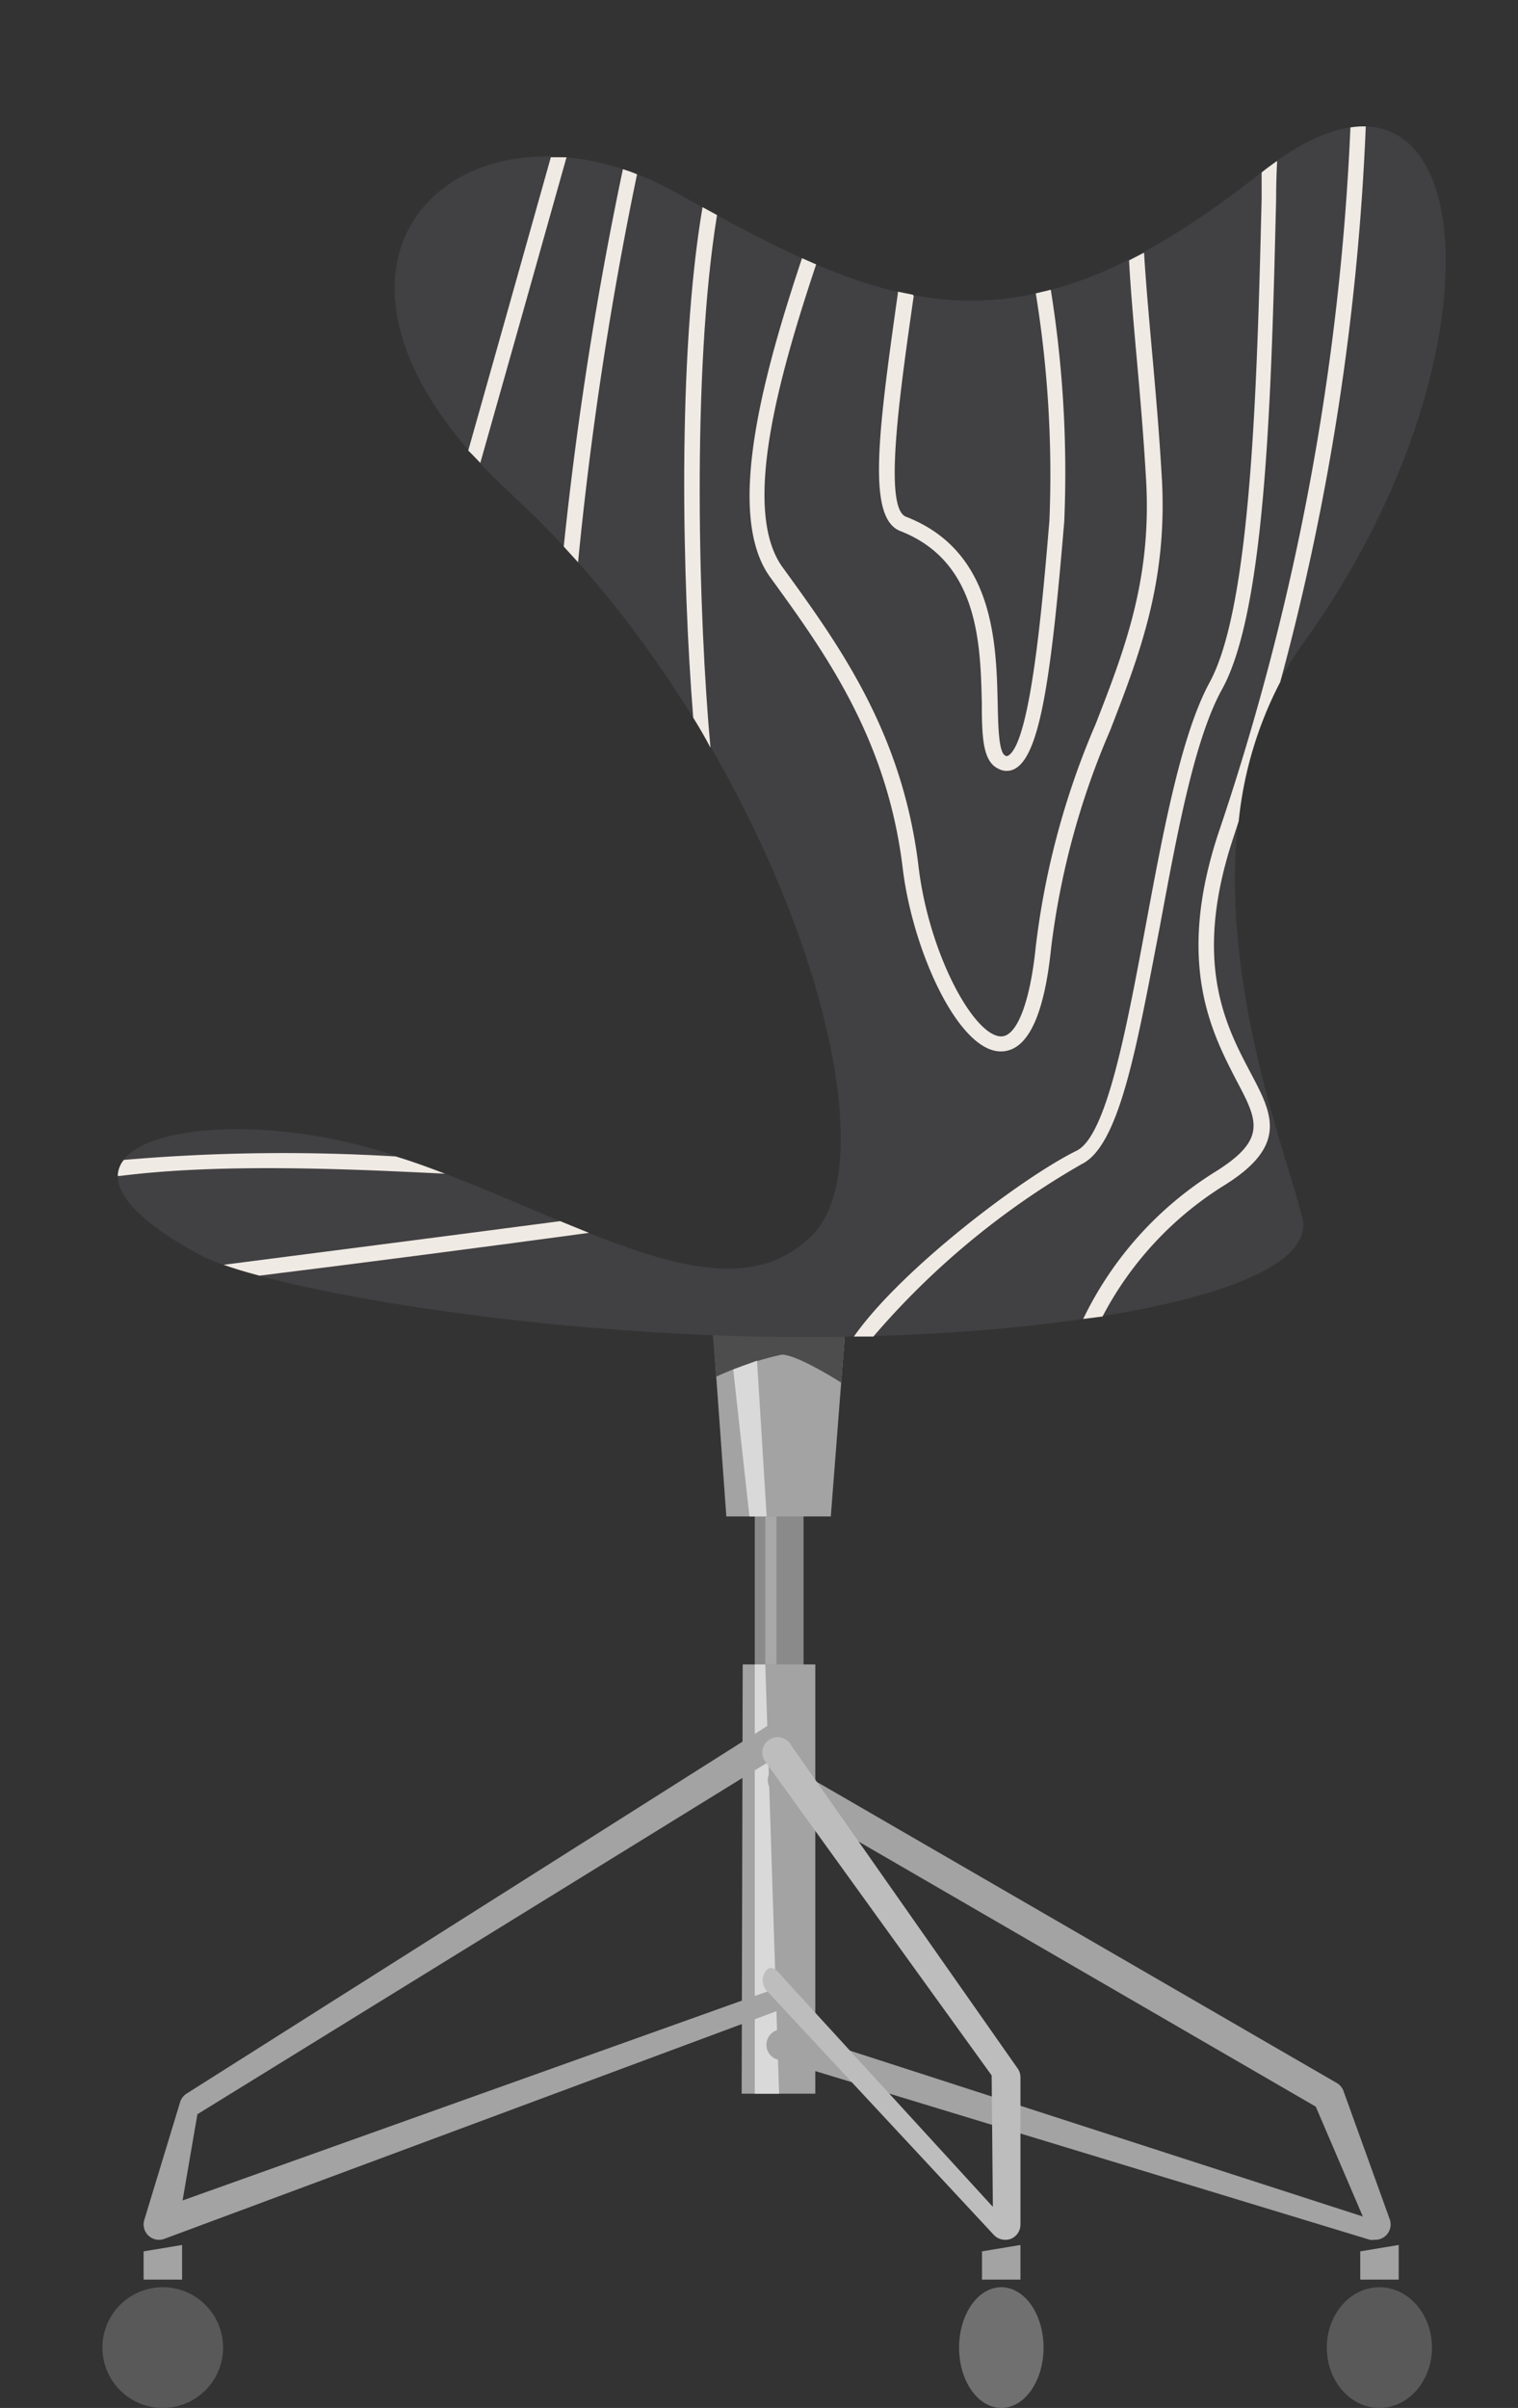 <svg xmlns="http://www.w3.org/2000/svg" viewBox="-5.95 -7.33 88.05 139.61"><rect x="-5.95" y="-7.33" width="88.05" height="139.61" fill="#333333" stroke="none"/><title>Asset 10</title><g data-name="Layer 2" style="isolation:isolate"><path fill="#8a8a8a" d="M37.83 79.4h2.83v11.9h-2.83z"/><path fill="#a3a3a3" d="M42.24 80.59h-6.06l-.83-11.49h7.78l-.89 11.49z"/><path d="M35.59 72.49a18.24 18.24 0 0 1 3.81-1.28c.91 0 3.44 1.62 3.44 1.62l.29-3.72-7.78.32z" fill="#4d4d4d"/><path fill="#a3a3a3" d="M41.34 114.06h-4.27l.06-24.89h4.21v24.89z"/><path fill="#d9d9d9" d="M37.83 89.17v24.89h1.41l-.8-24.89h-.61z"/><path d="M3.27 122.53a.89.89 0 0 1-.85-1.15l2.08-6.84a.89.89 0 0 1 .38-.49l33.85-21.42a.89.89 0 0 1 1 1.51L5.5 115.25l-.86 5L38.94 108a.89.89 0 0 1 1.14.54c.16.46-.41.53-.87.69L3.57 122.48a.9.9 0 0 1-.3.05z" fill="#a3a3a3"/><path d="M73.77 122.53a.87.87 0 0 1-.26 0l-34.37-10.45a.89.89 0 1 1 .52-1.71l33.44 10.81-2.73-6.37L39 96.63a.89.89 0 0 1 .89-1.54l31.7 18.35a.88.88 0 0 1 .39.47l2.68 7.43a.89.89 0 0 1-.84 1.19z" fill="#a3a3a3"/><path d="M52.35 122.53a.9.9 0 0 1-.66-.29l-13.14-14.12a.89.89 0 0 1 0-1.26c.36-.33.75.29 1.09.65l12 13.11-.07-7.62-13.09-18.14a.89.89 0 1 1 1.46-1l13.14 18.74a.89.89 0 0 1 .16.51v8.54a.89.89 0 0 1-.57.83.88.88 0 0 1-.32.05z" fill="#bdbdbd"/><path d="M5.65 65.43c3.51 1.89 19.34 4.76 35.1 4.76s29.75-2.68 28.85-6.85-8.35-21.68 0-33.32C82.1 12.77 79.84-7.33 67.22 2.66 52.95 14 45.51 10.7 33.31 3.86S8.92 7.72 23.79 21.4 46.4 58.88 41.2 64.24s-14.43-1.49-24.84-4.76-22.31-.3-10.71 5.95z" fill="#414042"/><path fill="#d9d9d9" d="M37.52 80.59h1l-.56-9.03-1.38.51.94 8.52z"/><path fill="#a8a8a8" d="M38.44 80.59h.65v8.58h-.65z"/><path fill="#a3a3a3" d="M2.38 123.2l2.23-.37v2.01H2.38v-1.64z"/><circle cx="3.49" cy="128.78" r="3.5" fill="#595959"/><path fill="#a3a3a3" d="M51.01 123.2l2.23-.37v2.01h-2.23v-1.64z"/><ellipse cx="52.13" cy="128.78" rx="2.45" ry="3.5" fill="#707070"/><path fill="#a3a3a3" d="M72.95 123.2l2.23-.37v2.01h-2.23v-1.64z"/><ellipse cx="74.06" cy="128.78" rx="3.05" ry="3.5" fill="#595959"/><g style="mix-blend-mode:multiply" fill="#f0eae4"><path d="M19.86 60.72c-.94-.36-1.89-.71-2.86-1a108.17 108.17 0 0 0-15.77.2 1.54 1.54 0 0 0-.35.93h.13c5.8-.74 13.24-.41 18.85-.13z"/><path d="M30.18 2.48a213.17 213.17 0 0 0-3.43 21.88l.83.91A211.7 211.7 0 0 1 31 2.78c-.24-.11-.53-.21-.82-.3z"/><path d="M72.38.06a147.33 147.33 0 0 1-7.64 40.86c-2.53 7.59-.38 11.65 1 14.34 1.26 2.37 1.83 3.45-1.17 5.33a20.54 20.54 0 0 0-7.69 8.55L58 69a19.72 19.72 0 0 1 7.1-7.63c3.71-2.32 2.73-4.16 1.49-6.5-1.43-2.71-3.4-6.41-1-13.64l.31-.95a22.3 22.3 0 0 1 2.41-8.07A145.92 145.92 0 0 0 73.27 0a4.85 4.85 0 0 0-.89.06z"/><path d="M47 9.76l-.87-.18v.1c-1.18 8.3-1.76 13 .12 13.77 4.57 1.77 4.67 6.55 4.75 10 0 2 .07 3.36.94 3.78a1 1 0 0 0 1 0c1.46-.83 2.1-5.48 2.84-14.32A66.86 66.86 0 0 0 55 9.47l-.87.21a65.56 65.56 0 0 1 .79 13.18c-.38 4.5-1.07 12.86-2.39 13.62a.15.15 0 0 1-.17 0c-.38-.18-.41-1.67-.44-3-.08-3.53-.2-8.87-5.32-10.85-1.31-.51-.38-7 .45-12.81z"/><path d="M59.92 12.73c.22 2.45.45 5 .61 7.81.32 5.74-1.25 9.8-2.92 14.09a46.37 46.37 0 0 0-3.48 12.91c-.33 3.26-1.1 5.21-2 5.22-1.58 0-4.19-4.76-4.8-9.84-.93-7.78-4.61-12.84-7.85-17.31C37 22.3 39.25 14.42 41.39 8l-.82-.36c-2.21 6.63-4.5 14.84-1.85 18.49 3.18 4.38 6.78 9.34 7.69 16.87.58 4.82 3.24 10.63 5.69 10.63 1.53 0 2.51-2 2.92-6A45.63 45.63 0 0 1 58.45 35c1.7-4.39 3.3-8.53 3-14.46-.16-2.83-.39-5.38-.61-7.84-.17-1.91-.33-3.69-.43-5.38l-.87.45c.08 1.53.23 3.23.38 4.96z"/><path d="M56.78 60.17c2.22-1.06 3.22-6.92 4.53-13.7 1-5.37 2-10.91 3.63-13.85 2.55-4.62 2.86-17.28 3.13-28.4q0-1.12.06-2.22c-.3.21-.59.42-.9.67V4.2c-.26 10.48-.58 23.52-3 28-1.67 3.06-2.71 8.68-3.72 14.11-1.12 6-2.27 12.2-4 13.07-3.11 1.52-10.18 6.86-12.93 10.78h1.13a46.06 46.06 0 0 1 12.07-9.99z"/><path d="M26.54 63.47c-6.84.9-15 1.95-19.52 2.53.58.21 1.28.42 2.08.63C14.23 66 21.95 65 28.21 64.15z"/><path d="M21.91 19.51c1.45-5.12 3.43-12.13 5-17.72H26c-1.65 5.87-3.44 12.23-4.79 17 .21.21.46.46.7.72z"/><path d="M35.64 5.14l-.84-.46c-1.48 8.68-1.17 21.78-.54 29.6.36.58.7 1.16 1 1.74-.68-7.39-1.11-21.7.38-30.88z"/></g></g></svg>